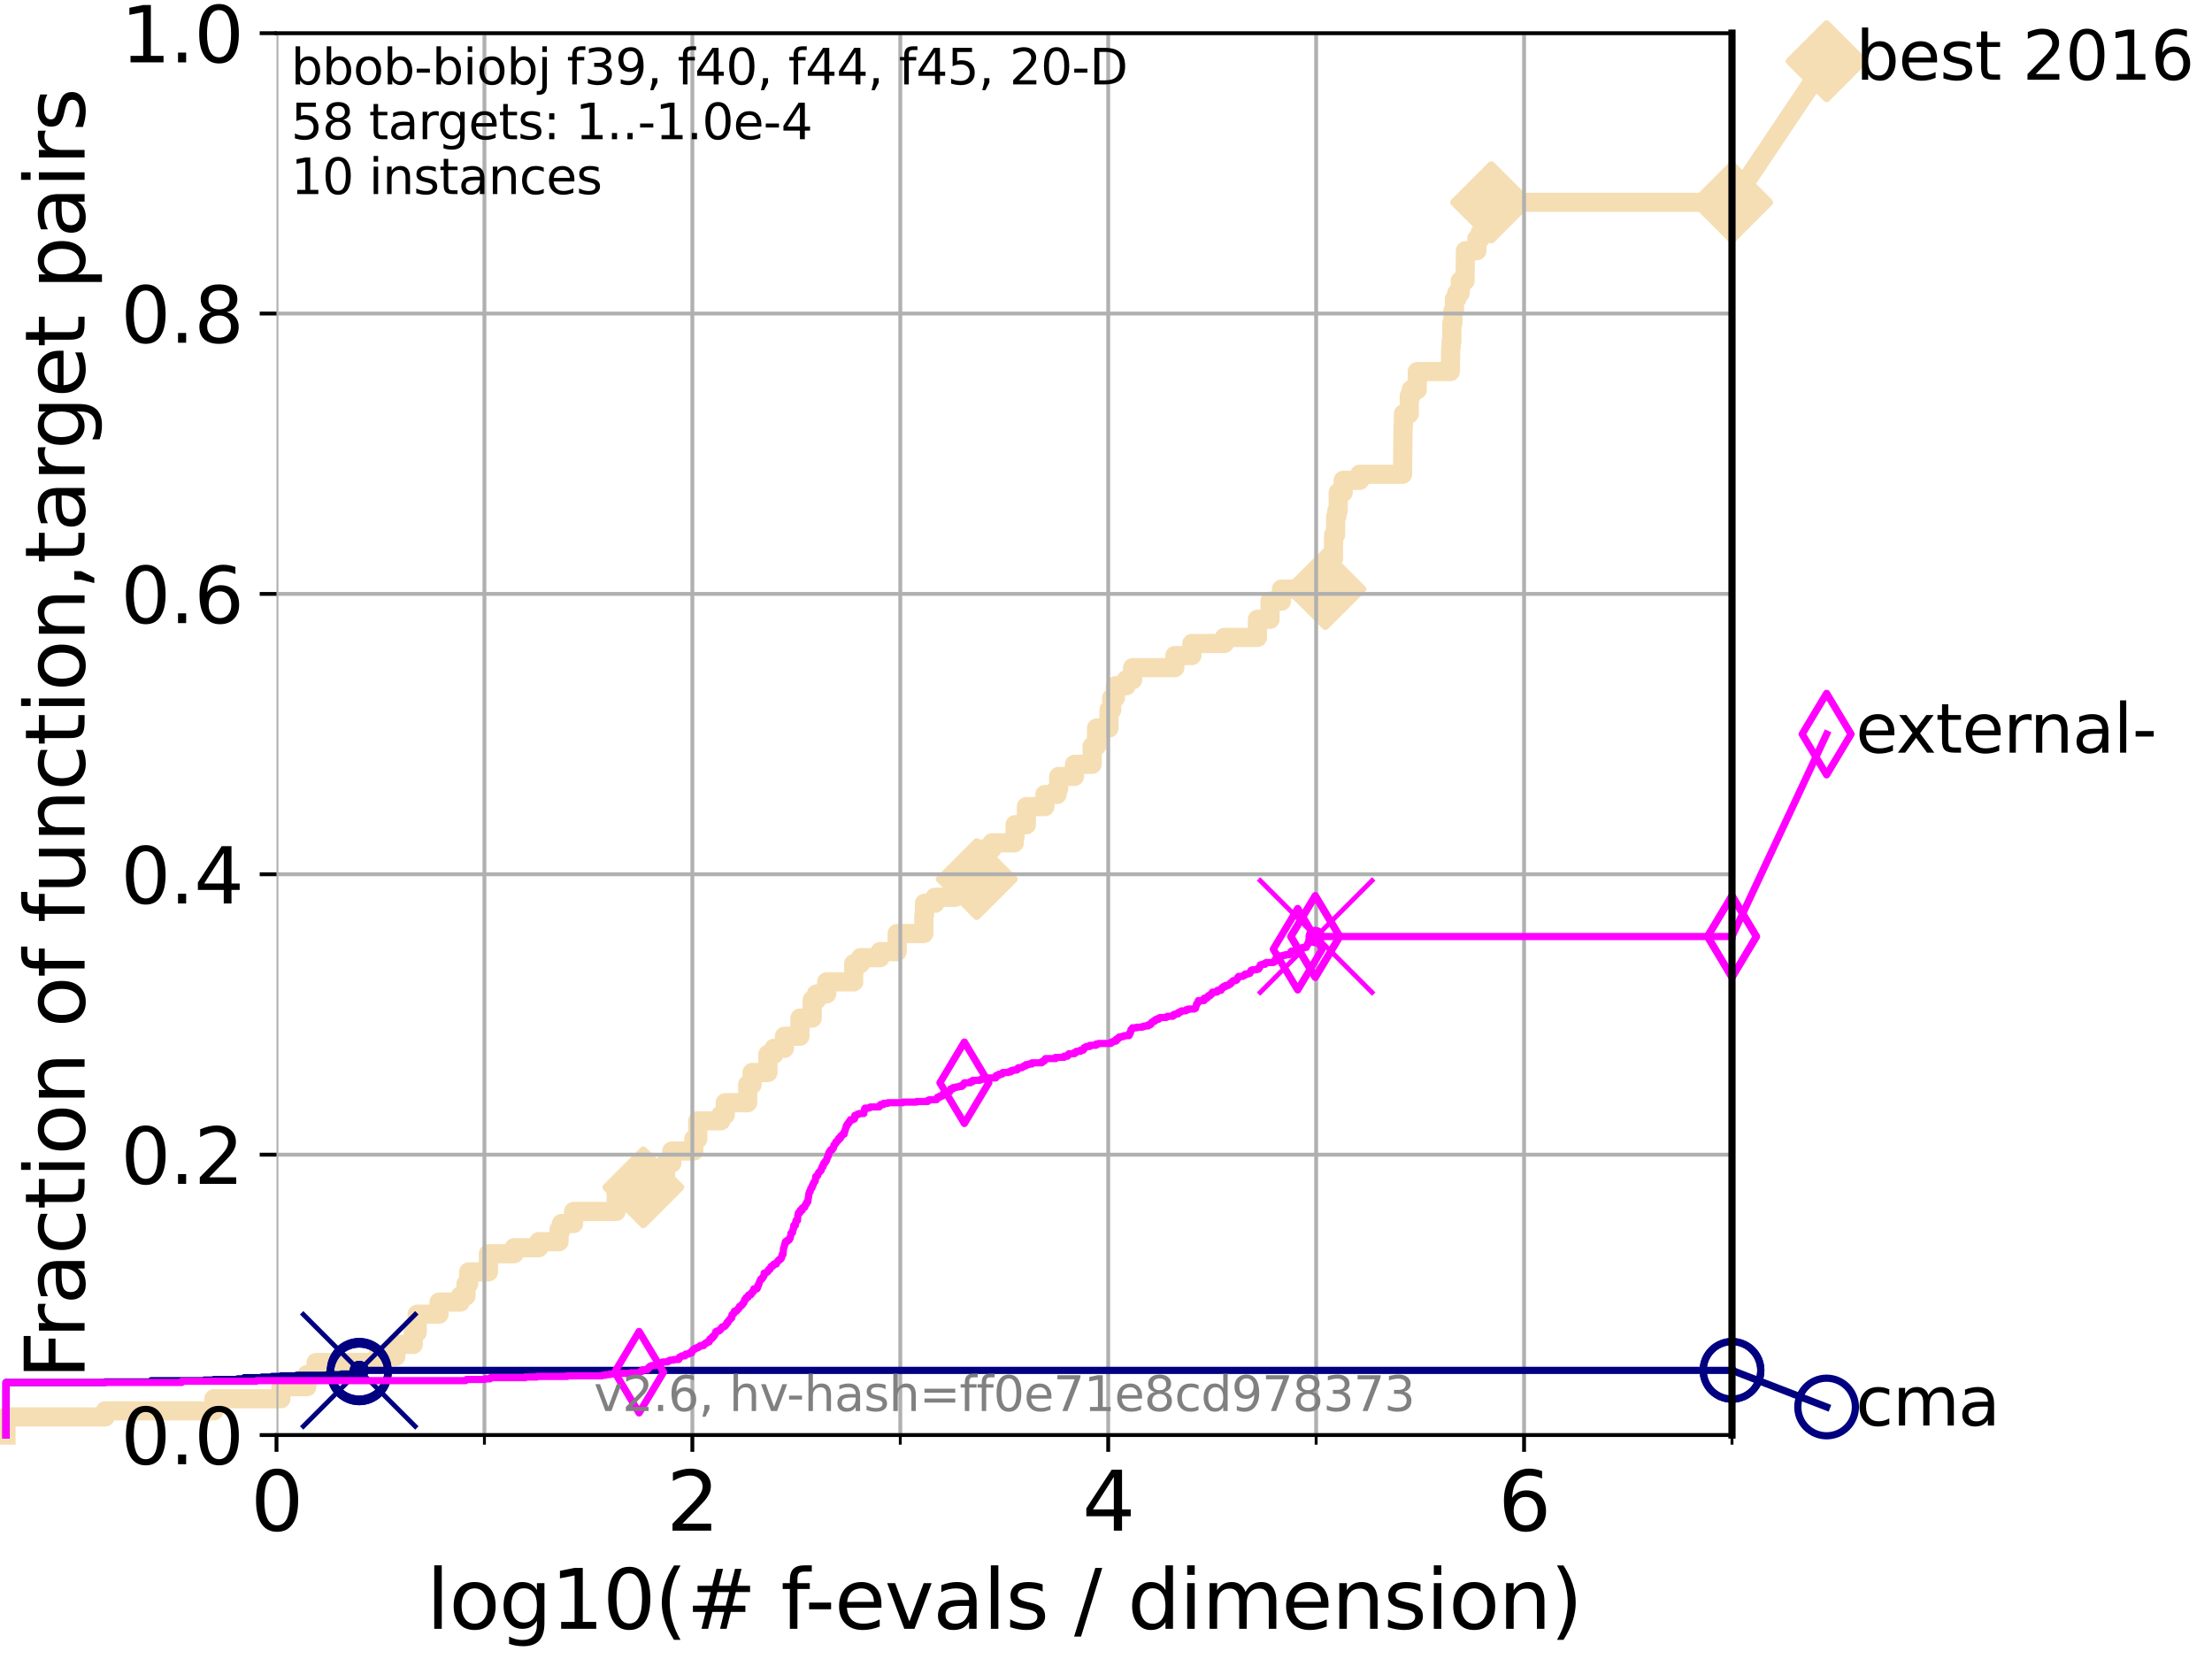 <?xml version="1.0" encoding="utf-8" standalone="no"?>
<!DOCTYPE svg PUBLIC "-//W3C//DTD SVG 1.1//EN"
  "http://www.w3.org/Graphics/SVG/1.1/DTD/svg11.dtd">
<svg xmlns:xlink="http://www.w3.org/1999/xlink" width="460.8pt" height="345.6pt" viewBox="0 0 460.8 345.6" xmlns="http://www.w3.org/2000/svg" version="1.1">
 <defs>
  <style type="text/css">*{stroke-linejoin: round; stroke-linecap: butt}</style>
 </defs>
 <g id="figure_1">
  <g id="patch_1">
   <path d="M 0 345.6 
L 460.8 345.6 
L 460.8 0 
L 0 0 
z
" style="fill: #ffffff"/>
  </g>
  <g id="axes_1">
   <g id="patch_2">
    <path d="M 57.6 298.944 
L 360.806 298.944 
L 360.806 6.912 
L 57.6 6.912 
z
" style="fill: #ffffff"/>
   </g>
   <g id="line2d_1">
    <path d="M 1.246 298.944 
L 1.246 295.168 
L 21.912 295.168 
L 21.912 293.909 
L 44.561 293.909 
L 44.561 291.391 
L 58.518 291.391 
L 58.518 288.874 
L 63.93 288.874 
L 63.93 286.356 
L 65.844 286.356 
L 65.844 283.839 
L 78.578 283.839 
L 78.578 282.58 
L 82.464 282.58 
L 82.464 280.063 
L 86.102 280.063 
L 86.102 277.545 
L 86.911 277.545 
L 86.911 273.769 
L 91.462 273.769 
L 91.462 271.251 
L 95.876 271.251 
L 95.876 269.993 
L 97.067 269.993 
L 97.067 267.475 
L 97.635 267.475 
L 97.635 264.958 
L 101.743 264.958 
L 101.743 261.181 
L 107.11 261.181 
L 107.11 259.922 
L 112.232 259.922 
L 112.232 258.664 
L 116.46 258.664 
L 116.46 256.146 
L 116.948 256.146 
L 116.948 254.887 
L 119.495 254.887 
L 119.495 252.37 
L 128.354 252.37 
L 128.354 248.594 
L 133.069 248.594 
L 133.069 247.335 
L 134.016 247.335 
L 134.016 244.817 
L 138.63 244.817 
L 138.63 242.3 
L 139.95 242.3 
L 139.95 239.782 
L 144.538 239.782 
L 144.538 237.265 
L 145.362 237.265 
L 145.362 233.489 
L 150.166 233.489 
L 150.166 232.23 
L 151.096 232.23 
L 151.096 229.712 
L 155.757 229.712 
L 155.757 225.936 
L 156.677 225.936 
L 156.677 223.418 
L 159.972 223.418 
L 159.972 219.642 
L 161.229 219.642 
L 161.229 218.383 
L 163.413 218.383 
L 163.413 215.866 
L 166.644 215.866 
L 166.644 212.09 
L 169.202 212.09 
L 169.202 208.313 
L 170.096 208.313 
L 170.096 207.055 
L 172.21 207.055 
L 172.21 204.537 
L 177.84 204.537 
L 177.84 200.761 
L 179.256 200.761 
L 179.256 199.502 
L 183.324 199.502 
L 183.324 198.243 
L 186.893 198.243 
L 186.893 194.467 
L 192.451 194.467 
L 192.451 190.691 
L 192.578 190.691 
L 192.578 188.173 
L 194.781 188.173 
L 194.781 186.914 
L 198.967 186.914 
L 198.967 184.397 
L 203.047 184.397 
L 203.047 183.138 
L 203.477 183.138 
L 203.477 179.362 
L 204.706 179.362 
L 204.706 176.844 
L 206.653 176.844 
L 206.653 175.586 
L 211.289 175.586 
L 211.289 174.327 
L 211.452 174.327 
L 211.452 171.809 
L 213.813 171.809 
L 213.813 168.033 
L 217.669 168.033 
L 217.669 165.516 
L 220.198 165.516 
L 220.198 164.257 
L 220.547 164.257 
L 220.547 161.739 
L 223.84 161.739 
L 223.84 159.222 
L 227.52 159.222 
L 227.52 155.446 
L 228.432 155.446 
L 228.432 151.669 
L 231.017 151.669 
L 231.026 147.893 
L 231.596 147.893 
L 231.596 145.375 
L 232.358 145.375 
L 232.358 142.858 
L 234.618 142.858 
L 234.618 141.599 
L 235.953 141.599 
L 235.953 139.082 
L 244.745 139.082 
L 244.745 136.564 
L 248.287 136.564 
L 248.287 134.047 
L 255.07 134.047 
L 255.07 132.788 
L 261.946 132.788 
L 261.946 129.012 
L 264.573 129.012 
L 264.573 125.235 
L 266.943 125.235 
L 266.943 122.718 
L 276.101 122.718 
L 276.101 118.942 
L 277.564 118.942 
L 277.564 116.424 
L 277.775 116.424 
L 277.816 111.389 
L 278.247 111.389 
L 278.247 107.613 
L 278.489 107.613 
L 278.489 106.354 
L 278.777 106.354 
L 278.777 102.578 
L 279.815 102.578 
L 279.815 100.06 
L 283.252 100.06 
L 283.252 98.801 
L 292.18 98.801 
L 292.279 88.731 
L 292.359 88.731 
L 292.359 86.214 
L 293.576 86.214 
L 293.576 82.438 
L 293.974 82.438 
L 293.974 81.179 
L 295.244 81.179 
L 295.244 77.402 
L 302.14 77.402 
L 302.205 72.367 
L 302.302 72.367 
L 302.302 71.109 
L 302.446 71.109 
L 302.446 67.332 
L 302.664 67.332 
L 302.664 64.815 
L 302.989 64.815 
L 302.989 62.297 
L 303.475 62.297 
L 303.475 61.039 
L 304.198 61.039 
L 304.198 58.521 
L 305.193 58.521 
L 305.282 52.227 
L 307.664 52.227 
L 307.664 49.71 
L 308.372 49.71 
L 308.372 48.451 
L 309.368 48.451 
L 309.368 45.934 
L 310.669 45.934 
L 310.669 42.157 
L 360.806 42.157 
L 360.806 42.157 
" style="fill: none; stroke: #f5deb3; stroke-width: 4; stroke-linecap: square"/>
   </g>
   <g id="line2d_2">
    <defs>
     <path id="m0f35dbc546" d="M 0 7.778 
L 7.778 0 
L 0 -7.778 
L -7.778 0 
z
" style="stroke: #f5deb3; stroke-width: 1.5; stroke-linejoin: miter"/>
    </defs>
    <g>
     <use xlink:href="#m0f35dbc546" x="134.016" y="247.335" style="fill: #f5deb3; stroke: #f5deb3; stroke-width: 1.5; stroke-linejoin: miter"/>
     <use xlink:href="#m0f35dbc546" x="203.477" y="183.138" style="fill: #f5deb3; stroke: #f5deb3; stroke-width: 1.5; stroke-linejoin: miter"/>
     <use xlink:href="#m0f35dbc546" x="276.101" y="122.718" style="fill: #f5deb3; stroke: #f5deb3; stroke-width: 1.5; stroke-linejoin: miter"/>
     <use xlink:href="#m0f35dbc546" x="310.669" y="42.157" style="fill: #f5deb3; stroke: #f5deb3; stroke-width: 1.5; stroke-linejoin: miter"/>
     <use xlink:href="#m0f35dbc546" x="310.669" y="42.157" style="fill: #f5deb3; stroke: #f5deb3; stroke-width: 1.5; stroke-linejoin: miter"/>
     <use xlink:href="#m0f35dbc546" x="360.806" y="42.157" style="fill: #f5deb3; stroke: #f5deb3; stroke-width: 1.5; stroke-linejoin: miter"/>
    </g>
   </g>
   <g id="line2d_3">
    <path style="fill: none; stroke: #f5deb3; stroke-width: 4; stroke-linecap: square"/>
    <g/>
   </g>
   <g id="line2d_4">
    <path d="M 360.806 42.157 
L 380.515 12.753 
" style="fill: none; stroke: #f5deb3; stroke-width: 4; stroke-linecap: square"/>
    <g>
     <use xlink:href="#m0f35dbc546" x="360.806" y="42.157" style="fill: #f5deb3; stroke: #f5deb3; stroke-width: 1.5; stroke-linejoin: miter"/>
     <use xlink:href="#m0f35dbc546" x="380.515" y="12.753" style="fill: #f5deb3; stroke: #f5deb3; stroke-width: 1.5; stroke-linejoin: miter"/>
    </g>
   </g>
   <g id="matplotlib.axis_1">
    <g id="xtick_1">
     <g id="line2d_5">
      <path d="M 57.6 298.944 
L 57.6 6.912 
" clip-path="url(#p2d8ed12252)" style="fill: none; stroke: #b0b0b0; stroke-width: 0.8; stroke-linecap: square"/>
     </g>
     <g id="line2d_6">
      <defs>
       <path id="m262b8fc33d" d="M 0 0 
L 0 3.5 
" style="stroke: #000000; stroke-width: 0.8"/>
      </defs>
      <g>
       <use xlink:href="#m262b8fc33d" x="57.6" y="298.944" style="stroke: #000000; stroke-width: 0.8"/>
      </g>
     </g>
     <g id="text_1">
      <!-- 0 -->
      <g transform="translate(52.192 318.861)scale(0.17 -0.17)">
       <defs>
        <path id="DejaVuSans-30" d="M 2034 4250 
Q 1547 4250 1301 3770 
Q 1056 3291 1056 2328 
Q 1056 1369 1301 889 
Q 1547 409 2034 409 
Q 2525 409 2770 889 
Q 3016 1369 3016 2328 
Q 3016 3291 2770 3770 
Q 2525 4250 2034 4250 
z
M 2034 4750 
Q 2819 4750 3233 4129 
Q 3647 3509 3647 2328 
Q 3647 1150 3233 529 
Q 2819 -91 2034 -91 
Q 1250 -91 836 529 
Q 422 1150 422 2328 
Q 422 3509 836 4129 
Q 1250 4750 2034 4750 
z
" transform="scale(0.016)"/>
       </defs>
       <use xlink:href="#DejaVuSans-30"/>
      </g>
     </g>
    </g>
    <g id="xtick_2">
     <g id="line2d_7">
      <path d="M 144.23 298.944 
L 144.23 6.912 
" clip-path="url(#p2d8ed12252)" style="fill: none; stroke: #b0b0b0; stroke-width: 0.8; stroke-linecap: square"/>
     </g>
     <g id="line2d_8">
      <g>
       <use xlink:href="#m262b8fc33d" x="144.23" y="298.944" style="stroke: #000000; stroke-width: 0.8"/>
      </g>
     </g>
     <g id="text_2">
      <!-- 2 -->
      <g transform="translate(138.822 318.861)scale(0.17 -0.17)">
       <defs>
        <path id="DejaVuSans-32" d="M 1228 531 
L 3431 531 
L 3431 0 
L 469 0 
L 469 531 
Q 828 903 1448 1529 
Q 2069 2156 2228 2338 
Q 2531 2678 2651 2914 
Q 2772 3150 2772 3378 
Q 2772 3750 2511 3984 
Q 2250 4219 1831 4219 
Q 1534 4219 1204 4116 
Q 875 4013 500 3803 
L 500 4441 
Q 881 4594 1212 4672 
Q 1544 4750 1819 4750 
Q 2544 4750 2975 4387 
Q 3406 4025 3406 3419 
Q 3406 3131 3298 2873 
Q 3191 2616 2906 2266 
Q 2828 2175 2409 1742 
Q 1991 1309 1228 531 
z
" transform="scale(0.016)"/>
       </defs>
       <use xlink:href="#DejaVuSans-32"/>
      </g>
     </g>
    </g>
    <g id="xtick_3">
     <g id="line2d_9">
      <path d="M 230.861 298.944 
L 230.861 6.912 
" clip-path="url(#p2d8ed12252)" style="fill: none; stroke: #b0b0b0; stroke-width: 0.8; stroke-linecap: square"/>
     </g>
     <g id="line2d_10">
      <g>
       <use xlink:href="#m262b8fc33d" x="230.861" y="298.944" style="stroke: #000000; stroke-width: 0.8"/>
      </g>
     </g>
     <g id="text_3">
      <!-- 4 -->
      <g transform="translate(225.453 318.861)scale(0.17 -0.17)">
       <defs>
        <path id="DejaVuSans-34" d="M 2419 4116 
L 825 1625 
L 2419 1625 
L 2419 4116 
z
M 2253 4666 
L 3047 4666 
L 3047 1625 
L 3713 1625 
L 3713 1100 
L 3047 1100 
L 3047 0 
L 2419 0 
L 2419 1100 
L 313 1100 
L 313 1709 
L 2253 4666 
z
" transform="scale(0.016)"/>
       </defs>
       <use xlink:href="#DejaVuSans-34"/>
      </g>
     </g>
    </g>
    <g id="xtick_4">
     <g id="line2d_11">
      <path d="M 317.491 298.944 
L 317.491 6.912 
" clip-path="url(#p2d8ed12252)" style="fill: none; stroke: #b0b0b0; stroke-width: 0.8; stroke-linecap: square"/>
     </g>
     <g id="line2d_12">
      <g>
       <use xlink:href="#m262b8fc33d" x="317.491" y="298.944" style="stroke: #000000; stroke-width: 0.8"/>
      </g>
     </g>
     <g id="text_4">
      <!-- 6 -->
      <g transform="translate(312.083 318.861)scale(0.17 -0.17)">
       <defs>
        <path id="DejaVuSans-36" d="M 2113 2584 
Q 1688 2584 1439 2293 
Q 1191 2003 1191 1497 
Q 1191 994 1439 701 
Q 1688 409 2113 409 
Q 2538 409 2786 701 
Q 3034 994 3034 1497 
Q 3034 2003 2786 2293 
Q 2538 2584 2113 2584 
z
M 3366 4563 
L 3366 3988 
Q 3128 4100 2886 4159 
Q 2644 4219 2406 4219 
Q 1781 4219 1451 3797 
Q 1122 3375 1075 2522 
Q 1259 2794 1537 2939 
Q 1816 3084 2150 3084 
Q 2853 3084 3261 2657 
Q 3669 2231 3669 1497 
Q 3669 778 3244 343 
Q 2819 -91 2113 -91 
Q 1303 -91 875 529 
Q 447 1150 447 2328 
Q 447 3434 972 4092 
Q 1497 4750 2381 4750 
Q 2619 4750 2861 4703 
Q 3103 4656 3366 4563 
z
" transform="scale(0.016)"/>
       </defs>
       <use xlink:href="#DejaVuSans-36"/>
      </g>
     </g>
    </g>
    <g id="xtick_5">
     <g id="line2d_13">
      <path d="M 100.915 298.944 
L 100.915 6.912 
" clip-path="url(#p2d8ed12252)" style="fill: none; stroke: #b0b0b0; stroke-width: 0.8; stroke-linecap: square"/>
     </g>
     <g id="line2d_14">
      <defs>
       <path id="m77c24bdae2" d="M 0 0 
L 0 2 
" style="stroke: #000000; stroke-width: 0.6"/>
      </defs>
      <g>
       <use xlink:href="#m77c24bdae2" x="100.915" y="298.944" style="stroke: #000000; stroke-width: 0.6"/>
      </g>
     </g>
    </g>
    <g id="xtick_6">
     <g id="line2d_15">
      <path d="M 187.546 298.944 
L 187.546 6.912 
" clip-path="url(#p2d8ed12252)" style="fill: none; stroke: #b0b0b0; stroke-width: 0.8; stroke-linecap: square"/>
     </g>
     <g id="line2d_16">
      <g>
       <use xlink:href="#m77c24bdae2" x="187.546" y="298.944" style="stroke: #000000; stroke-width: 0.6"/>
      </g>
     </g>
    </g>
    <g id="xtick_7">
     <g id="line2d_17">
      <path d="M 274.176 298.944 
L 274.176 6.912 
" clip-path="url(#p2d8ed12252)" style="fill: none; stroke: #b0b0b0; stroke-width: 0.8; stroke-linecap: square"/>
     </g>
     <g id="line2d_18">
      <g>
       <use xlink:href="#m77c24bdae2" x="274.176" y="298.944" style="stroke: #000000; stroke-width: 0.6"/>
      </g>
     </g>
    </g>
    <g id="xtick_8">
     <g id="line2d_19">
      <path d="M 360.806 298.944 
L 360.806 6.912 
" clip-path="url(#p2d8ed12252)" style="fill: none; stroke: #b0b0b0; stroke-width: 0.8; stroke-linecap: square"/>
     </g>
     <g id="line2d_20">
      <g>
       <use xlink:href="#m77c24bdae2" x="360.806" y="298.944" style="stroke: #000000; stroke-width: 0.6"/>
      </g>
     </g>
    </g>
    <g id="text_5">
     <!-- log10(# f-evals / dimension) -->
     <g transform="translate(88.823 339.314)scale(0.17 -0.17)">
      <defs>
       <path id="DejaVuSans-6c" d="M 603 4863 
L 1178 4863 
L 1178 0 
L 603 0 
L 603 4863 
z
" transform="scale(0.016)"/>
       <path id="DejaVuSans-6f" d="M 1959 3097 
Q 1497 3097 1228 2736 
Q 959 2375 959 1747 
Q 959 1119 1226 758 
Q 1494 397 1959 397 
Q 2419 397 2687 759 
Q 2956 1122 2956 1747 
Q 2956 2369 2687 2733 
Q 2419 3097 1959 3097 
z
M 1959 3584 
Q 2709 3584 3137 3096 
Q 3566 2609 3566 1747 
Q 3566 888 3137 398 
Q 2709 -91 1959 -91 
Q 1206 -91 779 398 
Q 353 888 353 1747 
Q 353 2609 779 3096 
Q 1206 3584 1959 3584 
z
" transform="scale(0.016)"/>
       <path id="DejaVuSans-67" d="M 2906 1791 
Q 2906 2416 2648 2759 
Q 2391 3103 1925 3103 
Q 1463 3103 1205 2759 
Q 947 2416 947 1791 
Q 947 1169 1205 825 
Q 1463 481 1925 481 
Q 2391 481 2648 825 
Q 2906 1169 2906 1791 
z
M 3481 434 
Q 3481 -459 3084 -895 
Q 2688 -1331 1869 -1331 
Q 1566 -1331 1297 -1286 
Q 1028 -1241 775 -1147 
L 775 -588 
Q 1028 -725 1275 -790 
Q 1522 -856 1778 -856 
Q 2344 -856 2625 -561 
Q 2906 -266 2906 331 
L 2906 616 
Q 2728 306 2450 153 
Q 2172 0 1784 0 
Q 1141 0 747 490 
Q 353 981 353 1791 
Q 353 2603 747 3093 
Q 1141 3584 1784 3584 
Q 2172 3584 2450 3431 
Q 2728 3278 2906 2969 
L 2906 3500 
L 3481 3500 
L 3481 434 
z
" transform="scale(0.016)"/>
       <path id="DejaVuSans-31" d="M 794 531 
L 1825 531 
L 1825 4091 
L 703 3866 
L 703 4441 
L 1819 4666 
L 2450 4666 
L 2450 531 
L 3481 531 
L 3481 0 
L 794 0 
L 794 531 
z
" transform="scale(0.016)"/>
       <path id="DejaVuSans-28" d="M 1984 4856 
Q 1566 4138 1362 3434 
Q 1159 2731 1159 2009 
Q 1159 1288 1364 580 
Q 1569 -128 1984 -844 
L 1484 -844 
Q 1016 -109 783 600 
Q 550 1309 550 2009 
Q 550 2706 781 3412 
Q 1013 4119 1484 4856 
L 1984 4856 
z
" transform="scale(0.016)"/>
       <path id="DejaVuSans-23" d="M 3272 2816 
L 2363 2816 
L 2100 1772 
L 3016 1772 
L 3272 2816 
z
M 2803 4594 
L 2478 3297 
L 3391 3297 
L 3719 4594 
L 4219 4594 
L 3897 3297 
L 4872 3297 
L 4872 2816 
L 3775 2816 
L 3519 1772 
L 4513 1772 
L 4513 1294 
L 3397 1294 
L 3072 0 
L 2572 0 
L 2894 1294 
L 1978 1294 
L 1656 0 
L 1153 0 
L 1478 1294 
L 494 1294 
L 494 1772 
L 1594 1772 
L 1856 2816 
L 850 2816 
L 850 3297 
L 1978 3297 
L 2297 4594 
L 2803 4594 
z
" transform="scale(0.016)"/>
       <path id="DejaVuSans-20" transform="scale(0.016)"/>
       <path id="DejaVuSans-66" d="M 2375 4863 
L 2375 4384 
L 1825 4384 
Q 1516 4384 1395 4259 
Q 1275 4134 1275 3809 
L 1275 3500 
L 2222 3500 
L 2222 3053 
L 1275 3053 
L 1275 0 
L 697 0 
L 697 3053 
L 147 3053 
L 147 3500 
L 697 3500 
L 697 3744 
Q 697 4328 969 4595 
Q 1241 4863 1831 4863 
L 2375 4863 
z
" transform="scale(0.016)"/>
       <path id="DejaVuSans-2d" d="M 313 2009 
L 1997 2009 
L 1997 1497 
L 313 1497 
L 313 2009 
z
" transform="scale(0.016)"/>
       <path id="DejaVuSans-65" d="M 3597 1894 
L 3597 1613 
L 953 1613 
Q 991 1019 1311 708 
Q 1631 397 2203 397 
Q 2534 397 2845 478 
Q 3156 559 3463 722 
L 3463 178 
Q 3153 47 2828 -22 
Q 2503 -91 2169 -91 
Q 1331 -91 842 396 
Q 353 884 353 1716 
Q 353 2575 817 3079 
Q 1281 3584 2069 3584 
Q 2775 3584 3186 3129 
Q 3597 2675 3597 1894 
z
M 3022 2063 
Q 3016 2534 2758 2815 
Q 2500 3097 2075 3097 
Q 1594 3097 1305 2825 
Q 1016 2553 972 2059 
L 3022 2063 
z
" transform="scale(0.016)"/>
       <path id="DejaVuSans-76" d="M 191 3500 
L 800 3500 
L 1894 563 
L 2988 3500 
L 3597 3500 
L 2284 0 
L 1503 0 
L 191 3500 
z
" transform="scale(0.016)"/>
       <path id="DejaVuSans-61" d="M 2194 1759 
Q 1497 1759 1228 1600 
Q 959 1441 959 1056 
Q 959 750 1161 570 
Q 1363 391 1709 391 
Q 2188 391 2477 730 
Q 2766 1069 2766 1631 
L 2766 1759 
L 2194 1759 
z
M 3341 1997 
L 3341 0 
L 2766 0 
L 2766 531 
Q 2569 213 2275 61 
Q 1981 -91 1556 -91 
Q 1019 -91 701 211 
Q 384 513 384 1019 
Q 384 1609 779 1909 
Q 1175 2209 1959 2209 
L 2766 2209 
L 2766 2266 
Q 2766 2663 2505 2880 
Q 2244 3097 1772 3097 
Q 1472 3097 1187 3025 
Q 903 2953 641 2809 
L 641 3341 
Q 956 3463 1253 3523 
Q 1550 3584 1831 3584 
Q 2591 3584 2966 3190 
Q 3341 2797 3341 1997 
z
" transform="scale(0.016)"/>
       <path id="DejaVuSans-73" d="M 2834 3397 
L 2834 2853 
Q 2591 2978 2328 3040 
Q 2066 3103 1784 3103 
Q 1356 3103 1142 2972 
Q 928 2841 928 2578 
Q 928 2378 1081 2264 
Q 1234 2150 1697 2047 
L 1894 2003 
Q 2506 1872 2764 1633 
Q 3022 1394 3022 966 
Q 3022 478 2636 193 
Q 2250 -91 1575 -91 
Q 1294 -91 989 -36 
Q 684 19 347 128 
L 347 722 
Q 666 556 975 473 
Q 1284 391 1588 391 
Q 1994 391 2212 530 
Q 2431 669 2431 922 
Q 2431 1156 2273 1281 
Q 2116 1406 1581 1522 
L 1381 1569 
Q 847 1681 609 1914 
Q 372 2147 372 2553 
Q 372 3047 722 3315 
Q 1072 3584 1716 3584 
Q 2034 3584 2315 3537 
Q 2597 3491 2834 3397 
z
" transform="scale(0.016)"/>
       <path id="DejaVuSans-2f" d="M 1625 4666 
L 2156 4666 
L 531 -594 
L 0 -594 
L 1625 4666 
z
" transform="scale(0.016)"/>
       <path id="DejaVuSans-64" d="M 2906 2969 
L 2906 4863 
L 3481 4863 
L 3481 0 
L 2906 0 
L 2906 525 
Q 2725 213 2448 61 
Q 2172 -91 1784 -91 
Q 1150 -91 751 415 
Q 353 922 353 1747 
Q 353 2572 751 3078 
Q 1150 3584 1784 3584 
Q 2172 3584 2448 3432 
Q 2725 3281 2906 2969 
z
M 947 1747 
Q 947 1113 1208 752 
Q 1469 391 1925 391 
Q 2381 391 2643 752 
Q 2906 1113 2906 1747 
Q 2906 2381 2643 2742 
Q 2381 3103 1925 3103 
Q 1469 3103 1208 2742 
Q 947 2381 947 1747 
z
" transform="scale(0.016)"/>
       <path id="DejaVuSans-69" d="M 603 3500 
L 1178 3500 
L 1178 0 
L 603 0 
L 603 3500 
z
M 603 4863 
L 1178 4863 
L 1178 4134 
L 603 4134 
L 603 4863 
z
" transform="scale(0.016)"/>
       <path id="DejaVuSans-6d" d="M 3328 2828 
Q 3544 3216 3844 3400 
Q 4144 3584 4550 3584 
Q 5097 3584 5394 3201 
Q 5691 2819 5691 2113 
L 5691 0 
L 5113 0 
L 5113 2094 
Q 5113 2597 4934 2840 
Q 4756 3084 4391 3084 
Q 3944 3084 3684 2787 
Q 3425 2491 3425 1978 
L 3425 0 
L 2847 0 
L 2847 2094 
Q 2847 2600 2669 2842 
Q 2491 3084 2119 3084 
Q 1678 3084 1418 2786 
Q 1159 2488 1159 1978 
L 1159 0 
L 581 0 
L 581 3500 
L 1159 3500 
L 1159 2956 
Q 1356 3278 1631 3431 
Q 1906 3584 2284 3584 
Q 2666 3584 2933 3390 
Q 3200 3197 3328 2828 
z
" transform="scale(0.016)"/>
       <path id="DejaVuSans-6e" d="M 3513 2113 
L 3513 0 
L 2938 0 
L 2938 2094 
Q 2938 2591 2744 2837 
Q 2550 3084 2163 3084 
Q 1697 3084 1428 2787 
Q 1159 2491 1159 1978 
L 1159 0 
L 581 0 
L 581 3500 
L 1159 3500 
L 1159 2956 
Q 1366 3272 1645 3428 
Q 1925 3584 2291 3584 
Q 2894 3584 3203 3211 
Q 3513 2838 3513 2113 
z
" transform="scale(0.016)"/>
       <path id="DejaVuSans-29" d="M 513 4856 
L 1013 4856 
Q 1481 4119 1714 3412 
Q 1947 2706 1947 2009 
Q 1947 1309 1714 600 
Q 1481 -109 1013 -844 
L 513 -844 
Q 928 -128 1133 580 
Q 1338 1288 1338 2009 
Q 1338 2731 1133 3434 
Q 928 4138 513 4856 
z
" transform="scale(0.016)"/>
      </defs>
      <use xlink:href="#DejaVuSans-6c"/>
      <use xlink:href="#DejaVuSans-6f" x="27.783"/>
      <use xlink:href="#DejaVuSans-67" x="88.965"/>
      <use xlink:href="#DejaVuSans-31" x="152.441"/>
      <use xlink:href="#DejaVuSans-30" x="216.064"/>
      <use xlink:href="#DejaVuSans-28" x="279.688"/>
      <use xlink:href="#DejaVuSans-23" x="318.701"/>
      <use xlink:href="#DejaVuSans-20" x="402.49"/>
      <use xlink:href="#DejaVuSans-66" x="434.277"/>
      <use xlink:href="#DejaVuSans-2d" x="463.982"/>
      <use xlink:href="#DejaVuSans-65" x="500.066"/>
      <use xlink:href="#DejaVuSans-76" x="561.59"/>
      <use xlink:href="#DejaVuSans-61" x="620.77"/>
      <use xlink:href="#DejaVuSans-6c" x="682.049"/>
      <use xlink:href="#DejaVuSans-73" x="709.832"/>
      <use xlink:href="#DejaVuSans-20" x="761.932"/>
      <use xlink:href="#DejaVuSans-2f" x="793.719"/>
      <use xlink:href="#DejaVuSans-20" x="827.41"/>
      <use xlink:href="#DejaVuSans-64" x="859.197"/>
      <use xlink:href="#DejaVuSans-69" x="922.674"/>
      <use xlink:href="#DejaVuSans-6d" x="950.457"/>
      <use xlink:href="#DejaVuSans-65" x="1047.869"/>
      <use xlink:href="#DejaVuSans-6e" x="1109.393"/>
      <use xlink:href="#DejaVuSans-73" x="1172.771"/>
      <use xlink:href="#DejaVuSans-69" x="1224.871"/>
      <use xlink:href="#DejaVuSans-6f" x="1252.654"/>
      <use xlink:href="#DejaVuSans-6e" x="1313.836"/>
      <use xlink:href="#DejaVuSans-29" x="1377.215"/>
     </g>
    </g>
   </g>
   <g id="matplotlib.axis_2">
    <g id="ytick_1">
     <g id="line2d_21">
      <path d="M 57.6 298.944 
L 360.806 298.944 
" clip-path="url(#p2d8ed12252)" style="fill: none; stroke: #b0b0b0; stroke-width: 0.8; stroke-linecap: square"/>
     </g>
     <g id="line2d_22">
      <defs>
       <path id="m35ad680e7f" d="M 0 0 
L -3.5 0 
" style="stroke: #000000; stroke-width: 0.8"/>
      </defs>
      <g>
       <use xlink:href="#m35ad680e7f" x="57.6" y="298.944" style="stroke: #000000; stroke-width: 0.8"/>
      </g>
     </g>
     <g id="text_6">
      <!-- 0.0 -->
      <g transform="translate(25.155 305.023)scale(0.16 -0.16)">
       <defs>
        <path id="DejaVuSans-2e" d="M 684 794 
L 1344 794 
L 1344 0 
L 684 0 
L 684 794 
z
" transform="scale(0.016)"/>
       </defs>
       <use xlink:href="#DejaVuSans-30"/>
       <use xlink:href="#DejaVuSans-2e" x="63.623"/>
       <use xlink:href="#DejaVuSans-30" x="95.41"/>
      </g>
     </g>
    </g>
    <g id="ytick_2">
     <g id="line2d_23">
      <path d="M 57.6 240.538 
L 360.806 240.538 
" clip-path="url(#p2d8ed12252)" style="fill: none; stroke: #b0b0b0; stroke-width: 0.8; stroke-linecap: square"/>
     </g>
     <g id="line2d_24">
      <g>
       <use xlink:href="#m35ad680e7f" x="57.6" y="240.538" style="stroke: #000000; stroke-width: 0.8"/>
      </g>
     </g>
     <g id="text_7">
      <!-- 0.2 -->
      <g transform="translate(25.155 246.616)scale(0.16 -0.16)">
       <use xlink:href="#DejaVuSans-30"/>
       <use xlink:href="#DejaVuSans-2e" x="63.623"/>
       <use xlink:href="#DejaVuSans-32" x="95.41"/>
      </g>
     </g>
    </g>
    <g id="ytick_3">
     <g id="line2d_25">
      <path d="M 57.6 182.131 
L 360.806 182.131 
" clip-path="url(#p2d8ed12252)" style="fill: none; stroke: #b0b0b0; stroke-width: 0.8; stroke-linecap: square"/>
     </g>
     <g id="line2d_26">
      <g>
       <use xlink:href="#m35ad680e7f" x="57.6" y="182.131" style="stroke: #000000; stroke-width: 0.8"/>
      </g>
     </g>
     <g id="text_8">
      <!-- 0.4 -->
      <g transform="translate(25.155 188.21)scale(0.16 -0.16)">
       <use xlink:href="#DejaVuSans-30"/>
       <use xlink:href="#DejaVuSans-2e" x="63.623"/>
       <use xlink:href="#DejaVuSans-34" x="95.41"/>
      </g>
     </g>
    </g>
    <g id="ytick_4">
     <g id="line2d_27">
      <path d="M 57.6 123.725 
L 360.806 123.725 
" clip-path="url(#p2d8ed12252)" style="fill: none; stroke: #b0b0b0; stroke-width: 0.8; stroke-linecap: square"/>
     </g>
     <g id="line2d_28">
      <g>
       <use xlink:href="#m35ad680e7f" x="57.6" y="123.725" style="stroke: #000000; stroke-width: 0.8"/>
      </g>
     </g>
     <g id="text_9">
      <!-- 0.6 -->
      <g transform="translate(25.155 129.804)scale(0.16 -0.16)">
       <use xlink:href="#DejaVuSans-30"/>
       <use xlink:href="#DejaVuSans-2e" x="63.623"/>
       <use xlink:href="#DejaVuSans-36" x="95.41"/>
      </g>
     </g>
    </g>
    <g id="ytick_5">
     <g id="line2d_29">
      <path d="M 57.6 65.318 
L 360.806 65.318 
" clip-path="url(#p2d8ed12252)" style="fill: none; stroke: #b0b0b0; stroke-width: 0.8; stroke-linecap: square"/>
     </g>
     <g id="line2d_30">
      <g>
       <use xlink:href="#m35ad680e7f" x="57.6" y="65.318" style="stroke: #000000; stroke-width: 0.8"/>
      </g>
     </g>
     <g id="text_10">
      <!-- 0.8 -->
      <g transform="translate(25.155 71.397)scale(0.16 -0.16)">
       <defs>
        <path id="DejaVuSans-38" d="M 2034 2216 
Q 1584 2216 1326 1975 
Q 1069 1734 1069 1313 
Q 1069 891 1326 650 
Q 1584 409 2034 409 
Q 2484 409 2743 651 
Q 3003 894 3003 1313 
Q 3003 1734 2745 1975 
Q 2488 2216 2034 2216 
z
M 1403 2484 
Q 997 2584 770 2862 
Q 544 3141 544 3541 
Q 544 4100 942 4425 
Q 1341 4750 2034 4750 
Q 2731 4750 3128 4425 
Q 3525 4100 3525 3541 
Q 3525 3141 3298 2862 
Q 3072 2584 2669 2484 
Q 3125 2378 3379 2068 
Q 3634 1759 3634 1313 
Q 3634 634 3220 271 
Q 2806 -91 2034 -91 
Q 1263 -91 848 271 
Q 434 634 434 1313 
Q 434 1759 690 2068 
Q 947 2378 1403 2484 
z
M 1172 3481 
Q 1172 3119 1398 2916 
Q 1625 2713 2034 2713 
Q 2441 2713 2670 2916 
Q 2900 3119 2900 3481 
Q 2900 3844 2670 4047 
Q 2441 4250 2034 4250 
Q 1625 4250 1398 4047 
Q 1172 3844 1172 3481 
z
" transform="scale(0.016)"/>
       </defs>
       <use xlink:href="#DejaVuSans-30"/>
       <use xlink:href="#DejaVuSans-2e" x="63.623"/>
       <use xlink:href="#DejaVuSans-38" x="95.41"/>
      </g>
     </g>
    </g>
    <g id="ytick_6">
     <g id="line2d_31">
      <path d="M 57.6 6.912 
L 360.806 6.912 
" clip-path="url(#p2d8ed12252)" style="fill: none; stroke: #b0b0b0; stroke-width: 0.8; stroke-linecap: square"/>
     </g>
     <g id="line2d_32">
      <g>
       <use xlink:href="#m35ad680e7f" x="57.6" y="6.912" style="stroke: #000000; stroke-width: 0.8"/>
      </g>
     </g>
     <g id="text_11">
      <!-- 1.0 -->
      <g transform="translate(25.155 12.991)scale(0.16 -0.16)">
       <use xlink:href="#DejaVuSans-31"/>
       <use xlink:href="#DejaVuSans-2e" x="63.623"/>
       <use xlink:href="#DejaVuSans-30" x="95.41"/>
      </g>
     </g>
    </g>
    <g id="text_12">
     <!-- Fraction of function,target pairs -->
     <g transform="translate(17.62 287.313)rotate(-90)scale(0.17 -0.17)">
      <defs>
       <path id="DejaVuSans-46" d="M 628 4666 
L 3309 4666 
L 3309 4134 
L 1259 4134 
L 1259 2759 
L 3109 2759 
L 3109 2228 
L 1259 2228 
L 1259 0 
L 628 0 
L 628 4666 
z
" transform="scale(0.016)"/>
       <path id="DejaVuSans-72" d="M 2631 2963 
Q 2534 3019 2420 3045 
Q 2306 3072 2169 3072 
Q 1681 3072 1420 2755 
Q 1159 2438 1159 1844 
L 1159 0 
L 581 0 
L 581 3500 
L 1159 3500 
L 1159 2956 
Q 1341 3275 1631 3429 
Q 1922 3584 2338 3584 
Q 2397 3584 2469 3576 
Q 2541 3569 2628 3553 
L 2631 2963 
z
" transform="scale(0.016)"/>
       <path id="DejaVuSans-63" d="M 3122 3366 
L 3122 2828 
Q 2878 2963 2633 3030 
Q 2388 3097 2138 3097 
Q 1578 3097 1268 2742 
Q 959 2388 959 1747 
Q 959 1106 1268 751 
Q 1578 397 2138 397 
Q 2388 397 2633 464 
Q 2878 531 3122 666 
L 3122 134 
Q 2881 22 2623 -34 
Q 2366 -91 2075 -91 
Q 1284 -91 818 406 
Q 353 903 353 1747 
Q 353 2603 823 3093 
Q 1294 3584 2113 3584 
Q 2378 3584 2631 3529 
Q 2884 3475 3122 3366 
z
" transform="scale(0.016)"/>
       <path id="DejaVuSans-74" d="M 1172 4494 
L 1172 3500 
L 2356 3500 
L 2356 3053 
L 1172 3053 
L 1172 1153 
Q 1172 725 1289 603 
Q 1406 481 1766 481 
L 2356 481 
L 2356 0 
L 1766 0 
Q 1100 0 847 248 
Q 594 497 594 1153 
L 594 3053 
L 172 3053 
L 172 3500 
L 594 3500 
L 594 4494 
L 1172 4494 
z
" transform="scale(0.016)"/>
       <path id="DejaVuSans-75" d="M 544 1381 
L 544 3500 
L 1119 3500 
L 1119 1403 
Q 1119 906 1312 657 
Q 1506 409 1894 409 
Q 2359 409 2629 706 
Q 2900 1003 2900 1516 
L 2900 3500 
L 3475 3500 
L 3475 0 
L 2900 0 
L 2900 538 
Q 2691 219 2414 64 
Q 2138 -91 1772 -91 
Q 1169 -91 856 284 
Q 544 659 544 1381 
z
M 1991 3584 
L 1991 3584 
z
" transform="scale(0.016)"/>
       <path id="DejaVuSans-2c" d="M 750 794 
L 1409 794 
L 1409 256 
L 897 -744 
L 494 -744 
L 750 256 
L 750 794 
z
" transform="scale(0.016)"/>
       <path id="DejaVuSans-70" d="M 1159 525 
L 1159 -1331 
L 581 -1331 
L 581 3500 
L 1159 3500 
L 1159 2969 
Q 1341 3281 1617 3432 
Q 1894 3584 2278 3584 
Q 2916 3584 3314 3078 
Q 3713 2572 3713 1747 
Q 3713 922 3314 415 
Q 2916 -91 2278 -91 
Q 1894 -91 1617 61 
Q 1341 213 1159 525 
z
M 3116 1747 
Q 3116 2381 2855 2742 
Q 2594 3103 2138 3103 
Q 1681 3103 1420 2742 
Q 1159 2381 1159 1747 
Q 1159 1113 1420 752 
Q 1681 391 2138 391 
Q 2594 391 2855 752 
Q 3116 1113 3116 1747 
z
" transform="scale(0.016)"/>
      </defs>
      <use xlink:href="#DejaVuSans-46"/>
      <use xlink:href="#DejaVuSans-72" x="50.27"/>
      <use xlink:href="#DejaVuSans-61" x="91.383"/>
      <use xlink:href="#DejaVuSans-63" x="152.662"/>
      <use xlink:href="#DejaVuSans-74" x="207.643"/>
      <use xlink:href="#DejaVuSans-69" x="246.852"/>
      <use xlink:href="#DejaVuSans-6f" x="274.635"/>
      <use xlink:href="#DejaVuSans-6e" x="335.816"/>
      <use xlink:href="#DejaVuSans-20" x="399.195"/>
      <use xlink:href="#DejaVuSans-6f" x="430.982"/>
      <use xlink:href="#DejaVuSans-66" x="492.164"/>
      <use xlink:href="#DejaVuSans-20" x="527.369"/>
      <use xlink:href="#DejaVuSans-66" x="559.156"/>
      <use xlink:href="#DejaVuSans-75" x="594.361"/>
      <use xlink:href="#DejaVuSans-6e" x="657.74"/>
      <use xlink:href="#DejaVuSans-63" x="721.119"/>
      <use xlink:href="#DejaVuSans-74" x="776.1"/>
      <use xlink:href="#DejaVuSans-69" x="815.309"/>
      <use xlink:href="#DejaVuSans-6f" x="843.092"/>
      <use xlink:href="#DejaVuSans-6e" x="904.273"/>
      <use xlink:href="#DejaVuSans-2c" x="967.652"/>
      <use xlink:href="#DejaVuSans-74" x="999.439"/>
      <use xlink:href="#DejaVuSans-61" x="1038.648"/>
      <use xlink:href="#DejaVuSans-72" x="1099.928"/>
      <use xlink:href="#DejaVuSans-67" x="1139.291"/>
      <use xlink:href="#DejaVuSans-65" x="1202.768"/>
      <use xlink:href="#DejaVuSans-74" x="1264.291"/>
      <use xlink:href="#DejaVuSans-20" x="1303.5"/>
      <use xlink:href="#DejaVuSans-70" x="1335.287"/>
      <use xlink:href="#DejaVuSans-61" x="1398.764"/>
      <use xlink:href="#DejaVuSans-69" x="1460.043"/>
      <use xlink:href="#DejaVuSans-72" x="1487.826"/>
      <use xlink:href="#DejaVuSans-73" x="1528.939"/>
     </g>
    </g>
   </g>
   <g id="line2d_33">
    <defs>
     <path id="m8176cb2ce3" d="M 0 1.5 
C 0.398 1.5 0.779 1.342 1.061 1.061 
C 1.342 0.779 1.5 0.398 1.5 0 
C 1.5 -0.398 1.342 -0.779 1.061 -1.061 
C 0.779 -1.342 0.398 -1.5 0 -1.5 
C -0.398 -1.5 -0.779 -1.342 -1.061 -1.061 
C -1.342 -0.779 -1.5 -0.398 -1.5 0 
C -1.5 0.398 -1.342 0.779 -1.061 1.061 
C -0.779 1.342 -0.398 1.5 0 1.5 
z
" style="stroke: #f5deb3"/>
    </defs>
    <g>
     <use xlink:href="#m8176cb2ce3" x="310.669" y="42.157" style="fill: #f5deb3; stroke: #f5deb3"/>
     <use xlink:href="#m8176cb2ce3" x="310.669" y="42.157" style="fill: #f5deb3; stroke: #f5deb3"/>
    </g>
   </g>
   <g id="line2d_34">
    <defs>
     <path id="mffd4e55520" d="M 0 1.5 
C 0.398 1.5 0.779 1.342 1.061 1.061 
C 1.342 0.779 1.5 0.398 1.5 0 
C 1.5 -0.398 1.342 -0.779 1.061 -1.061 
C 0.779 -1.342 0.398 -1.5 0 -1.5 
C -0.398 -1.5 -0.779 -1.342 -1.061 -1.061 
C -1.342 -0.779 -1.5 -0.398 -1.5 0 
C -1.5 0.398 -1.342 0.779 -1.061 1.061 
C -0.779 1.342 -0.398 1.5 0 1.5 
z
" style="stroke: #000080"/>
    </defs>
    <g>
     <use xlink:href="#mffd4e55520" x="74.837" y="285.475" style="fill: #000080; stroke: #000080"/>
     <use xlink:href="#mffd4e55520" x="74.837" y="285.475" style="fill: #000080; stroke: #000080"/>
    </g>
   </g>
   <g id="line2d_35">
    <path d="M 1.246 298.944 
L 1.246 287.993 
L 21.912 287.993 
L 21.912 287.867 
L 31.522 287.867 
L 31.522 287.615 
L 42.579 287.615 
L 42.579 287.489 
L 44.561 287.489 
L 44.561 287.363 
L 49.496 287.363 
L 49.496 287.238 
L 50.89 287.238 
L 50.89 286.986 
L 54.543 286.986 
L 54.543 286.86 
L 56.635 286.86 
L 56.635 286.734 
L 58.518 286.734 
L 58.518 286.608 
L 61.798 286.608 
L 61.798 286.482 
L 68.127 286.482 
L 68.127 286.356 
L 71.104 286.356 
L 71.104 286.231 
L 73.268 286.231 
L 73.268 285.979 
L 74.837 285.979 
L 74.837 285.475 
L 360.806 285.475 
" style="fill: none; stroke: #000080; stroke-width: 1.5; stroke-linecap: square"/>
   </g>
   <g id="line2d_36">
    <defs>
     <path id="m3c9e419e91" d="M 0 6 
C 1.591 6 3.117 5.368 4.243 4.243 
C 5.368 3.117 6 1.591 6 0 
C 6 -1.591 5.368 -3.117 4.243 -4.243 
C 3.117 -5.368 1.591 -6 0 -6 
C -1.591 -6 -3.117 -5.368 -4.243 -4.243 
C -5.368 -3.117 -6 -1.591 -6 0 
C -6 1.591 -5.368 3.117 -4.243 4.243 
C -3.117 5.368 -1.591 6 0 6 
z
" style="stroke: #000080; stroke-width: 1.5"/>
    </defs>
    <g>
     <use xlink:href="#m3c9e419e91" x="74.837" y="285.979" style="fill-opacity: 0; stroke: #000080; stroke-width: 1.5"/>
     <use xlink:href="#m3c9e419e91" x="74.837" y="285.979" style="fill-opacity: 0; stroke: #000080; stroke-width: 1.5"/>
     <use xlink:href="#m3c9e419e91" x="74.837" y="285.475" style="fill-opacity: 0; stroke: #000080; stroke-width: 1.5"/>
     <use xlink:href="#m3c9e419e91" x="74.837" y="285.475" style="fill-opacity: 0; stroke: #000080; stroke-width: 1.5"/>
     <use xlink:href="#m3c9e419e91" x="360.806" y="285.475" style="fill-opacity: 0; stroke: #000080; stroke-width: 1.5"/>
    </g>
   </g>
   <g id="line2d_37">
    <path style="fill: none; stroke: #000080; stroke-width: 1.5; stroke-linecap: square"/>
    <g/>
   </g>
   <g id="line2d_38">
    <path d="M 74.837 285.475 
" clip-path="url(#p2d8ed12252)" style="fill: none; stroke: #000080; stroke-width: 1.5; stroke-linecap: square"/>
    <defs>
     <path id="m4086a19cbe" d="M -12 12 
L 12 -12 
M -12 -12 
L 12 12 
" style="stroke: #000080"/>
    </defs>
    <g clip-path="url(#p2d8ed12252)">
     <use xlink:href="#m4086a19cbe" x="74.837" y="285.475" style="fill: #000080; stroke: #000080"/>
    </g>
   </g>
   <g id="line2d_39">
    <defs>
     <path id="mdfddc28104" d="M 0 1.5 
C 0.398 1.5 0.779 1.342 1.061 1.061 
C 1.342 0.779 1.5 0.398 1.5 0 
C 1.5 -0.398 1.342 -0.779 1.061 -1.061 
C 0.779 -1.342 0.398 -1.5 0 -1.5 
C -0.398 -1.5 -0.779 -1.342 -1.061 -1.061 
C -1.342 -0.779 -1.5 -0.398 -1.5 0 
C -1.5 0.398 -1.342 0.779 -1.061 1.061 
C -0.779 1.342 -0.398 1.5 0 1.5 
z
" style="stroke: #ff00ff"/>
    </defs>
    <g>
     <use xlink:href="#mdfddc28104" x="273.994" y="195.096" style="fill: #ff00ff; stroke: #ff00ff"/>
     <use xlink:href="#mdfddc28104" x="273.994" y="195.096" style="fill: #ff00ff; stroke: #ff00ff"/>
    </g>
   </g>
   <g id="line2d_40">
    <path d="M 1.246 298.944 
L 1.246 287.993 
L 37.851 287.993 
L 37.851 287.741 
L 53.402 287.741 
L 53.402 287.615 
L 96.951 287.615 
L 96.951 287.489 
L 97.182 287.489 
L 97.182 287.363 
L 101.009 287.363 
L 101.009 287.238 
L 102.1 287.238 
L 102.188 286.986 
L 109.46 286.986 
L 109.46 286.86 
L 111.868 286.86 
L 111.868 286.734 
L 118.152 286.734 
L 118.152 286.608 
L 125.451 286.608 
L 125.451 286.482 
L 126.127 286.482 
L 126.127 286.356 
L 127.017 286.356 
L 127.017 286.231 
L 128.441 286.231 
L 128.441 286.105 
L 131.36 286.105 
L 131.36 285.979 
L 133.137 285.979 
L 133.137 285.853 
L 133.34 285.853 
L 133.34 285.727 
L 133.689 285.727 
L 133.755 285.475 
L 133.82 285.475 
L 133.82 285.349 
L 134.839 285.349 
L 134.87 285.098 
L 135.131 285.098 
L 135.131 284.846 
L 135.268 284.846 
L 135.268 284.72 
L 135.419 284.72 
L 135.419 284.594 
L 135.717 284.594 
L 135.717 284.468 
L 136.57 284.468 
L 136.57 284.342 
L 136.725 284.342 
L 136.725 284.217 
L 137.086 284.217 
L 137.086 284.091 
L 137.655 284.091 
L 137.748 283.839 
L 138.025 283.839 
L 138.025 283.713 
L 139.08 283.713 
L 139.08 283.587 
L 139.289 283.587 
L 139.289 283.461 
L 139.569 283.461 
L 139.569 283.335 
L 140.336 283.335 
L 140.336 283.21 
L 141.404 283.21 
L 141.513 282.832 
L 141.535 282.832 
L 141.535 282.706 
L 141.815 282.706 
L 141.815 282.58 
L 142.028 282.58 
L 142.028 282.454 
L 142.693 282.454 
L 142.693 282.328 
L 142.815 282.328 
L 142.845 282.077 
L 143.502 282.077 
L 143.502 281.951 
L 143.628 281.951 
L 143.628 281.825 
L 144.098 281.825 
L 144.202 281.321 
L 144.362 281.321 
L 144.362 281.196 
L 144.492 281.196 
L 144.492 281.07 
L 144.732 281.07 
L 144.732 280.944 
L 144.905 280.944 
L 144.905 280.818 
L 145.291 280.818 
L 145.291 280.692 
L 145.538 280.692 
L 145.538 280.566 
L 145.748 280.566 
L 145.748 280.44 
L 145.86 280.44 
L 145.86 280.314 
L 146.579 280.314 
L 146.596 280.063 
L 146.786 280.063 
L 146.786 279.937 
L 146.925 279.937 
L 146.925 279.811 
L 147.2 279.811 
L 147.2 279.685 
L 147.32 279.685 
L 147.32 279.559 
L 147.723 279.559 
L 147.808 279.307 
L 147.855 279.307 
L 147.878 278.93 
L 148.14 278.93 
L 148.14 278.804 
L 148.375 278.804 
L 148.405 278.426 
L 148.682 278.426 
L 148.734 278.174 
L 148.874 278.174 
L 148.948 277.923 
L 148.999 277.923 
L 149.093 277.419 
L 149.274 277.419 
L 149.274 277.293 
L 149.736 277.293 
L 149.736 277.167 
L 149.952 277.167 
L 149.994 276.916 
L 150.18 276.916 
L 150.2 276.664 
L 150.405 276.664 
L 150.425 276.412 
L 150.794 276.412 
L 150.794 276.286 
L 151.024 276.286 
L 151.09 276.035 
L 151.246 276.035 
L 151.349 275.783 
L 151.401 275.783 
L 151.401 275.531 
L 151.65 275.531 
L 151.707 275.153 
L 151.82 275.153 
L 151.927 274.902 
L 152.101 274.902 
L 152.163 274.65 
L 152.267 274.65 
L 152.267 274.524 
L 152.444 274.524 
L 152.469 273.895 
L 152.596 273.895 
L 152.596 273.769 
L 152.77 273.769 
L 152.77 273.643 
L 152.883 273.643 
L 152.978 273.139 
L 153.439 273.139 
L 153.456 272.888 
L 153.588 272.888 
L 153.588 272.762 
L 153.781 272.762 
L 153.883 272.51 
L 153.979 272.51 
L 154.04 272.132 
L 154.284 272.132 
L 154.284 272.007 
L 154.46 272.007 
L 154.509 271.755 
L 154.698 271.755 
L 154.774 271.503 
L 154.843 271.503 
L 154.843 271.377 
L 154.982 271.377 
L 155.083 270.874 
L 155.114 270.874 
L 155.114 270.748 
L 155.324 270.748 
L 155.371 270.37 
L 155.485 270.37 
L 155.485 270.244 
L 155.833 270.244 
L 155.879 269.993 
L 155.95 269.993 
L 155.96 269.741 
L 156.418 269.741 
L 156.458 269.489 
L 156.565 269.489 
L 156.585 269.237 
L 156.808 269.237 
L 156.808 268.986 
L 157.023 268.986 
L 157.042 268.482 
L 157.702 268.482 
L 157.729 268.23 
L 157.83 268.23 
L 157.885 267.727 
L 158.034 267.727 
L 158.134 267.223 
L 158.183 267.223 
L 158.29 266.846 
L 158.312 266.846 
L 158.414 266.594 
L 158.467 266.594 
L 158.467 266.468 
L 158.717 266.468 
L 158.826 266.216 
L 158.856 266.216 
L 158.856 266.09 
L 158.998 266.09 
L 159.054 265.839 
L 159.127 265.839 
L 159.182 265.209 
L 159.556 265.209 
L 159.556 265.083 
L 159.701 265.083 
L 159.701 264.958 
L 159.919 264.958 
L 160.017 264.706 
L 160.078 264.706 
L 160.126 264.454 
L 160.387 264.454 
L 160.459 264.202 
L 160.502 264.202 
L 160.601 263.825 
L 160.929 263.825 
L 160.995 263.573 
L 161.198 263.573 
L 161.206 263.321 
L 161.725 263.321 
L 161.836 262.944 
L 161.902 262.944 
L 161.902 262.818 
L 162.027 262.818 
L 162.027 262.692 
L 162.169 262.692 
L 162.227 262.44 
L 162.464 262.44 
L 162.464 262.314 
L 162.624 262.314 
L 162.624 262.188 
L 162.736 262.188 
L 162.736 261.936 
L 162.849 261.936 
L 162.946 261.307 
L 163.123 261.307 
L 163.219 260.048 
L 163.246 260.048 
L 163.352 259.671 
L 163.39 259.671 
L 163.474 259.167 
L 163.542 259.167 
L 163.609 258.664 
L 163.925 258.664 
L 163.925 258.412 
L 164.272 258.412 
L 164.272 258.286 
L 164.414 258.286 
L 164.479 257.908 
L 164.625 257.908 
L 164.73 257.279 
L 164.746 257.279 
L 164.762 256.901 
L 164.925 256.901 
L 164.925 256.776 
L 165.09 256.776 
L 165.14 256.272 
L 165.205 256.272 
L 165.245 255.894 
L 165.331 255.894 
L 165.358 255.265 
L 165.701 255.265 
L 165.728 254.636 
L 165.818 254.636 
L 165.824 254.258 
L 166.135 254.258 
L 166.202 253.125 
L 166.255 253.125 
L 166.333 252.622 
L 166.65 252.622 
L 166.698 252.118 
L 167.113 252.118 
L 167.143 251.615 
L 167.373 251.615 
L 167.373 251.489 
L 167.651 251.489 
L 167.762 250.985 
L 167.824 250.985 
L 167.824 250.859 
L 167.976 250.859 
L 167.976 250.608 
L 168.117 250.608 
L 168.117 250.356 
L 168.285 250.356 
L 168.366 249.601 
L 168.405 249.601 
L 168.48 248.72 
L 168.545 248.72 
L 168.635 248.216 
L 168.781 248.216 
L 168.888 247.587 
L 168.976 247.587 
L 168.976 247.461 
L 169.157 247.461 
L 169.215 246.957 
L 169.366 246.957 
L 169.376 246.58 
L 169.494 246.58 
L 169.58 246.202 
L 169.709 246.202 
L 169.709 246.076 
L 169.83 246.076 
L 169.936 245.069 
L 170.143 245.069 
L 170.143 244.943 
L 170.313 244.943 
L 170.393 244.566 
L 170.442 244.566 
L 170.503 244.314 
L 170.591 244.314 
L 170.591 244.188 
L 170.725 244.188 
L 170.725 244.062 
L 170.847 244.062 
L 170.931 243.81 
L 171.067 243.81 
L 171.105 243.433 
L 171.182 243.433 
L 171.253 243.055 
L 171.46 243.055 
L 171.487 242.552 
L 171.61 242.552 
L 171.61 242.3 
L 171.846 242.3 
L 171.906 241.922 
L 172.091 241.922 
L 172.091 241.67 
L 172.215 241.67 
L 172.321 241.167 
L 172.382 241.167 
L 172.434 240.789 
L 172.593 240.789 
L 172.654 240.16 
L 172.736 240.16 
L 172.772 239.908 
L 172.934 239.908 
L 173.034 239.531 
L 173.376 239.531 
L 173.478 239.153 
L 173.621 239.153 
L 173.709 238.524 
L 173.889 238.524 
L 173.968 238.272 
L 174.067 238.272 
L 174.107 237.894 
L 174.35 237.894 
L 174.45 237.642 
L 174.486 237.642 
L 174.486 237.517 
L 174.694 237.517 
L 174.694 237.139 
L 175.072 237.139 
L 175.126 236.635 
L 175.385 236.635 
L 175.431 236.384 
L 175.551 236.384 
L 175.551 236.258 
L 175.867 236.258 
L 175.883 235.754 
L 175.987 235.754 
L 176.043 235.377 
L 176.102 235.377 
L 176.196 234.873 
L 176.286 234.873 
L 176.299 234.496 
L 176.468 234.496 
L 176.536 234.118 
L 176.752 234.118 
L 176.814 233.74 
L 176.925 233.74 
L 176.925 233.614 
L 177.109 233.614 
L 177.167 233.237 
L 177.733 233.237 
L 177.733 233.111 
L 177.999 233.111 
L 178.077 232.356 
L 178.468 232.356 
L 178.468 232.23 
L 178.621 232.23 
L 178.621 232.104 
L 178.963 232.104 
L 178.963 231.978 
L 179.94 231.978 
L 179.985 231.475 
L 180.065 231.475 
L 180.106 230.971 
L 180.187 230.971 
L 180.187 230.845 
L 181.028 230.845 
L 181.028 230.719 
L 181.345 230.719 
L 181.345 230.593 
L 183.165 230.593 
L 183.165 230.342 
L 183.429 230.342 
L 183.429 230.09 
L 184.09 230.09 
L 184.09 229.838 
L 184.969 229.838 
L 184.969 229.712 
L 188.098 229.712 
L 188.098 229.586 
L 190.931 229.586 
L 190.931 229.461 
L 193.277 229.461 
L 193.277 229.209 
L 193.646 229.209 
L 193.646 229.083 
L 195.114 229.083 
L 195.114 228.831 
L 195.272 228.831 
L 195.272 228.579 
L 195.794 228.579 
L 195.794 228.328 
L 196.315 228.328 
L 196.379 227.95 
L 196.561 227.95 
L 196.664 227.447 
L 197.853 227.447 
L 197.853 227.195 
L 197.989 227.195 
L 198.022 226.817 
L 198.533 226.817 
L 198.533 226.565 
L 199.104 226.565 
L 199.104 226.44 
L 199.72 226.44 
L 199.72 226.314 
L 200.387 226.314 
L 200.387 226.062 
L 200.687 226.062 
L 200.687 225.81 
L 200.865 225.81 
L 200.896 225.558 
L 202.18 225.558 
L 202.18 225.307 
L 202.661 225.307 
L 202.661 225.055 
L 204.111 225.055 
L 204.111 224.929 
L 204.35 224.929 
L 204.35 224.803 
L 205.508 224.803 
L 205.508 224.551 
L 207.431 224.551 
L 207.511 224.048 
L 208.038 224.048 
L 208.038 223.796 
L 208.684 223.796 
L 208.684 223.67 
L 208.894 223.67 
L 208.894 223.418 
L 210.075 223.418 
L 210.075 223.293 
L 210.563 223.293 
L 210.619 223.041 
L 211.058 223.041 
L 211.058 222.915 
L 211.843 222.915 
L 211.843 222.663 
L 212.152 222.663 
L 212.152 222.411 
L 212.921 222.411 
L 212.921 222.286 
L 213.107 222.286 
L 213.107 222.16 
L 213.343 222.16 
L 213.343 222.034 
L 213.705 222.034 
L 213.705 221.782 
L 214.307 221.782 
L 214.307 221.656 
L 214.961 221.656 
L 214.961 221.404 
L 217.027 221.404 
L 217.027 221.153 
L 217.342 221.153 
L 217.342 221.027 
L 217.566 221.027 
L 217.566 220.775 
L 217.781 220.775 
L 217.781 220.523 
L 219.902 220.523 
L 219.902 220.272 
L 221.672 220.272 
L 221.672 220.02 
L 222.408 220.02 
L 222.408 219.768 
L 222.653 219.768 
L 222.653 219.516 
L 223.807 219.516 
L 223.807 219.265 
L 224.205 219.265 
L 224.205 219.013 
L 225.079 219.013 
L 225.079 218.761 
L 225.666 218.761 
L 225.666 218.509 
L 225.821 218.509 
L 225.821 218.258 
L 226.129 218.258 
L 226.129 218.132 
L 226.264 218.132 
L 226.264 218.006 
L 227.037 218.006 
L 227.037 217.754 
L 228.314 217.754 
L 228.314 217.502 
L 228.804 217.502 
L 228.804 217.376 
L 231.4 217.376 
L 231.4 217.125 
L 231.747 217.125 
L 231.747 216.999 
L 232.025 216.999 
L 232.025 216.873 
L 232.522 216.873 
L 232.525 216.495 
L 232.866 216.495 
L 232.866 216.244 
L 233.175 216.244 
L 233.175 215.992 
L 233.833 215.992 
L 233.833 215.866 
L 234.231 215.866 
L 234.231 215.74 
L 235.213 215.74 
L 235.275 215.237 
L 235.479 215.237 
L 235.544 214.733 
L 235.591 214.733 
L 235.612 214.481 
L 235.82 214.481 
L 235.907 214.104 
L 236.812 214.104 
L 236.812 213.978 
L 237.944 213.978 
L 237.944 213.852 
L 238.395 213.852 
L 238.395 213.726 
L 239.218 213.726 
L 239.218 213.474 
L 239.676 213.474 
L 239.676 213.223 
L 239.91 213.223 
L 239.91 212.971 
L 240.112 212.971 
L 240.112 212.845 
L 240.267 212.845 
L 240.267 212.719 
L 240.623 212.719 
L 240.623 212.467 
L 240.838 212.467 
L 240.838 212.341 
L 241.364 212.341 
L 241.364 212.09 
L 241.668 212.09 
L 241.668 211.964 
L 242.934 211.964 
L 242.934 211.838 
L 243.203 211.838 
L 243.203 211.712 
L 244.317 211.712 
L 244.317 211.586 
L 244.496 211.586 
L 244.496 211.334 
L 244.909 211.334 
L 244.909 211.209 
L 245.428 211.209 
L 245.428 210.957 
L 245.614 210.957 
L 245.614 210.831 
L 245.995 210.831 
L 245.995 210.705 
L 246.126 210.705 
L 246.126 210.579 
L 247.016 210.579 
L 247.016 210.453 
L 247.131 210.453 
L 247.131 210.327 
L 247.576 210.327 
L 247.576 210.202 
L 248.759 210.202 
L 248.759 210.076 
L 249.04 210.076 
L 249.145 209.572 
L 249.194 209.572 
L 249.245 209.195 
L 249.337 209.195 
L 249.403 208.943 
L 249.562 208.943 
L 249.63 208.439 
L 250.834 208.439 
L 250.858 207.936 
L 251.419 207.936 
L 251.419 207.81 
L 251.579 207.81 
L 251.579 207.558 
L 251.708 207.558 
L 251.708 207.432 
L 252.087 207.432 
L 252.087 207.18 
L 252.369 207.18 
L 252.369 207.055 
L 252.505 207.055 
L 252.556 206.677 
L 253.53 206.677 
L 253.61 206.299 
L 254.375 206.299 
L 254.461 205.922 
L 254.497 205.922 
L 254.497 205.796 
L 254.799 205.796 
L 254.799 205.544 
L 255.274 205.544 
L 255.274 205.292 
L 255.877 205.292 
L 255.877 205.166 
L 256.015 205.166 
L 256.015 205.041 
L 256.295 205.041 
L 256.295 204.789 
L 256.555 204.789 
L 256.627 204.537 
L 256.743 204.537 
L 256.743 204.411 
L 256.889 204.411 
L 256.889 204.285 
L 257.423 204.285 
L 257.423 204.159 
L 257.653 204.159 
L 257.692 203.908 
L 257.794 203.908 
L 257.794 203.656 
L 258.009 203.656 
L 258.009 203.404 
L 258.906 203.404 
L 258.906 203.278 
L 259.058 203.278 
L 259.058 203.152 
L 259.383 203.152 
L 259.383 202.901 
L 259.988 202.901 
L 259.988 202.775 
L 260.379 202.775 
L 260.429 202.523 
L 260.525 202.523 
L 260.6 202.145 
L 260.912 202.145 
L 260.912 202.02 
L 261.759 202.02 
L 261.759 201.894 
L 262.182 201.894 
L 262.182 201.642 
L 262.377 201.642 
L 262.46 201.264 
L 262.526 201.264 
L 262.529 201.013 
L 262.894 201.013 
L 262.894 200.887 
L 263.523 200.887 
L 263.523 200.635 
L 263.761 200.635 
L 263.761 200.509 
L 265.258 200.509 
L 265.258 200.383 
L 265.536 200.383 
L 265.536 200.257 
L 265.666 200.257 
L 265.712 199.754 
L 266.1 199.754 
L 266.203 199.376 
L 266.317 199.376 
L 266.317 199.25 
L 266.727 199.25 
L 266.727 199.124 
L 267.325 199.124 
L 267.325 198.999 
L 267.825 198.999 
L 267.825 198.873 
L 268.679 198.873 
L 268.679 198.747 
L 268.89 198.747 
L 268.929 198.243 
L 269.061 198.243 
L 269.061 198.117 
L 269.708 198.117 
L 269.708 197.992 
L 269.955 197.992 
L 269.955 197.74 
L 270.336 197.74 
L 270.336 197.614 
L 271.349 197.614 
L 271.349 197.362 
L 272.131 197.362 
L 272.215 196.985 
L 272.323 196.985 
L 272.372 196.607 
L 272.569 196.607 
L 272.643 195.852 
L 272.842 195.852 
L 272.887 195.6 
L 273.245 195.6 
L 273.245 195.474 
L 273.418 195.474 
L 273.418 195.222 
L 273.994 195.222 
L 273.994 195.096 
L 360.806 195.096 
L 360.806 195.096 
" style="fill: none; stroke: #ff00ff; stroke-width: 1.5; stroke-linecap: square"/>
   </g>
   <g id="line2d_41">
    <defs>
     <path id="mf720055a87" d="M 0 8.485 
L 5.091 0 
L 0 -8.485 
L -5.091 0 
z
" style="stroke: #ff00ff; stroke-width: 1.5; stroke-linejoin: miter"/>
    </defs>
    <g>
     <use xlink:href="#mf720055a87" x="133.137" y="285.853" style="fill-opacity: 0; stroke: #ff00ff; stroke-width: 1.5; stroke-linejoin: miter"/>
     <use xlink:href="#mf720055a87" x="200.896" y="225.558" style="fill-opacity: 0; stroke: #ff00ff; stroke-width: 1.5; stroke-linejoin: miter"/>
     <use xlink:href="#mf720055a87" x="270.336" y="197.74" style="fill-opacity: 0; stroke: #ff00ff; stroke-width: 1.5; stroke-linejoin: miter"/>
     <use xlink:href="#mf720055a87" x="273.994" y="195.096" style="fill-opacity: 0; stroke: #ff00ff; stroke-width: 1.5; stroke-linejoin: miter"/>
     <use xlink:href="#mf720055a87" x="273.994" y="195.096" style="fill-opacity: 0; stroke: #ff00ff; stroke-width: 1.5; stroke-linejoin: miter"/>
     <use xlink:href="#mf720055a87" x="360.806" y="195.096" style="fill-opacity: 0; stroke: #ff00ff; stroke-width: 1.5; stroke-linejoin: miter"/>
    </g>
   </g>
   <g id="line2d_42">
    <path style="fill: none; stroke: #ff00ff; stroke-width: 1.5; stroke-linecap: square"/>
    <g/>
   </g>
   <g id="line2d_43">
    <path d="M 274.176 195.096 
" clip-path="url(#p2d8ed12252)" style="fill: none; stroke: #ff00ff; stroke-width: 1.5; stroke-linecap: square"/>
    <defs>
     <path id="m2186d5441b" d="M -12 12 
L 12 -12 
M -12 -12 
L 12 12 
" style="stroke: #ff00ff"/>
    </defs>
    <g clip-path="url(#p2d8ed12252)">
     <use xlink:href="#m2186d5441b" x="274.176" y="195.096" style="fill: #ff00ff; stroke: #ff00ff"/>
    </g>
   </g>
   <g id="line2d_44">
    <path d="M 360.806 285.475 
L 380.515 293.103 
" style="fill: none; stroke: #000080; stroke-width: 1.5; stroke-linecap: square"/>
    <g>
     <use xlink:href="#m3c9e419e91" x="360.806" y="285.475" style="fill-opacity: 0; stroke: #000080; stroke-width: 1.5"/>
     <use xlink:href="#m3c9e419e91" x="380.515" y="293.103" style="fill-opacity: 0; stroke: #000080; stroke-width: 1.5"/>
    </g>
   </g>
   <g id="line2d_45">
    <path d="M 360.806 195.096 
L 380.515 152.928 
" style="fill: none; stroke: #ff00ff; stroke-width: 1.5; stroke-linecap: square"/>
    <g>
     <use xlink:href="#mf720055a87" x="360.806" y="195.096" style="fill-opacity: 0; stroke: #ff00ff; stroke-width: 1.5; stroke-linejoin: miter"/>
     <use xlink:href="#mf720055a87" x="380.515" y="152.928" style="fill-opacity: 0; stroke: #ff00ff; stroke-width: 1.5; stroke-linejoin: miter"/>
    </g>
   </g>
   <g id="line2d_46">
    <path d="M 360.806 298.944 
L 360.806 6.912 
" style="fill: none; stroke: #000000; stroke-width: 1.5; stroke-linecap: square"/>
   </g>
   <g id="patch_3">
    <path d="M 57.6 298.944 
L 360.806 298.944 
" style="fill: none; stroke: #000000; stroke-width: 0.8; stroke-linejoin: miter; stroke-linecap: square"/>
   </g>
   <g id="patch_4">
    <path d="M 57.6 6.912 
L 360.806 6.912 
" style="fill: none; stroke: #000000; stroke-width: 0.8; stroke-linejoin: miter; stroke-linecap: square"/>
   </g>
   <g id="text_13">
    <!-- cma -->
    <g transform="translate(386.579 296.966)scale(0.14 -0.14)">
     <use xlink:href="#DejaVuSans-63"/>
     <use xlink:href="#DejaVuSans-6d" x="54.98"/>
     <use xlink:href="#DejaVuSans-61" x="152.393"/>
    </g>
   </g>
   <g id="text_14">
    <!-- external- -->
    <g transform="translate(386.579 156.791)scale(0.14 -0.14)">
     <defs>
      <path id="DejaVuSans-78" d="M 3513 3500 
L 2247 1797 
L 3578 0 
L 2900 0 
L 1881 1375 
L 863 0 
L 184 0 
L 1544 1831 
L 300 3500 
L 978 3500 
L 1906 2253 
L 2834 3500 
L 3513 3500 
z
" transform="scale(0.016)"/>
     </defs>
     <use xlink:href="#DejaVuSans-65"/>
     <use xlink:href="#DejaVuSans-78" x="59.773"/>
     <use xlink:href="#DejaVuSans-74" x="118.953"/>
     <use xlink:href="#DejaVuSans-65" x="158.162"/>
     <use xlink:href="#DejaVuSans-72" x="219.686"/>
     <use xlink:href="#DejaVuSans-6e" x="259.049"/>
     <use xlink:href="#DejaVuSans-61" x="322.428"/>
     <use xlink:href="#DejaVuSans-6c" x="383.707"/>
     <use xlink:href="#DejaVuSans-2d" x="411.49"/>
    </g>
   </g>
   <g id="text_15">
    <!-- best 2016 -->
    <g transform="translate(386.579 16.616)scale(0.14 -0.14)">
     <defs>
      <path id="DejaVuSans-62" d="M 3116 1747 
Q 3116 2381 2855 2742 
Q 2594 3103 2138 3103 
Q 1681 3103 1420 2742 
Q 1159 2381 1159 1747 
Q 1159 1113 1420 752 
Q 1681 391 2138 391 
Q 2594 391 2855 752 
Q 3116 1113 3116 1747 
z
M 1159 2969 
Q 1341 3281 1617 3432 
Q 1894 3584 2278 3584 
Q 2916 3584 3314 3078 
Q 3713 2572 3713 1747 
Q 3713 922 3314 415 
Q 2916 -91 2278 -91 
Q 1894 -91 1617 61 
Q 1341 213 1159 525 
L 1159 0 
L 581 0 
L 581 4863 
L 1159 4863 
L 1159 2969 
z
" transform="scale(0.016)"/>
     </defs>
     <use xlink:href="#DejaVuSans-62"/>
     <use xlink:href="#DejaVuSans-65" x="63.477"/>
     <use xlink:href="#DejaVuSans-73" x="125"/>
     <use xlink:href="#DejaVuSans-74" x="177.1"/>
     <use xlink:href="#DejaVuSans-20" x="216.309"/>
     <use xlink:href="#DejaVuSans-32" x="248.096"/>
     <use xlink:href="#DejaVuSans-30" x="311.719"/>
     <use xlink:href="#DejaVuSans-31" x="375.342"/>
     <use xlink:href="#DejaVuSans-36" x="438.965"/>
    </g>
   </g>
   <g id="text_16">
    <!-- bbob-biobj f39, f40, f44, f45, 20-D -->
    <g transform="translate(60.632 17.583)scale(0.102 -0.102)">
     <defs>
      <path id="DejaVuSans-6a" d="M 603 3500 
L 1178 3500 
L 1178 -63 
Q 1178 -731 923 -1031 
Q 669 -1331 103 -1331 
L -116 -1331 
L -116 -844 
L 38 -844 
Q 366 -844 484 -692 
Q 603 -541 603 -63 
L 603 3500 
z
M 603 4863 
L 1178 4863 
L 1178 4134 
L 603 4134 
L 603 4863 
z
" transform="scale(0.016)"/>
      <path id="DejaVuSans-33" d="M 2597 2516 
Q 3050 2419 3304 2112 
Q 3559 1806 3559 1356 
Q 3559 666 3084 287 
Q 2609 -91 1734 -91 
Q 1441 -91 1130 -33 
Q 819 25 488 141 
L 488 750 
Q 750 597 1062 519 
Q 1375 441 1716 441 
Q 2309 441 2620 675 
Q 2931 909 2931 1356 
Q 2931 1769 2642 2001 
Q 2353 2234 1838 2234 
L 1294 2234 
L 1294 2753 
L 1863 2753 
Q 2328 2753 2575 2939 
Q 2822 3125 2822 3475 
Q 2822 3834 2567 4026 
Q 2313 4219 1838 4219 
Q 1578 4219 1281 4162 
Q 984 4106 628 3988 
L 628 4550 
Q 988 4650 1302 4700 
Q 1616 4750 1894 4750 
Q 2613 4750 3031 4423 
Q 3450 4097 3450 3541 
Q 3450 3153 3228 2886 
Q 3006 2619 2597 2516 
z
" transform="scale(0.016)"/>
      <path id="DejaVuSans-39" d="M 703 97 
L 703 672 
Q 941 559 1184 500 
Q 1428 441 1663 441 
Q 2288 441 2617 861 
Q 2947 1281 2994 2138 
Q 2813 1869 2534 1725 
Q 2256 1581 1919 1581 
Q 1219 1581 811 2004 
Q 403 2428 403 3163 
Q 403 3881 828 4315 
Q 1253 4750 1959 4750 
Q 2769 4750 3195 4129 
Q 3622 3509 3622 2328 
Q 3622 1225 3098 567 
Q 2575 -91 1691 -91 
Q 1453 -91 1209 -44 
Q 966 3 703 97 
z
M 1959 2075 
Q 2384 2075 2632 2365 
Q 2881 2656 2881 3163 
Q 2881 3666 2632 3958 
Q 2384 4250 1959 4250 
Q 1534 4250 1286 3958 
Q 1038 3666 1038 3163 
Q 1038 2656 1286 2365 
Q 1534 2075 1959 2075 
z
" transform="scale(0.016)"/>
      <path id="DejaVuSans-35" d="M 691 4666 
L 3169 4666 
L 3169 4134 
L 1269 4134 
L 1269 2991 
Q 1406 3038 1543 3061 
Q 1681 3084 1819 3084 
Q 2600 3084 3056 2656 
Q 3513 2228 3513 1497 
Q 3513 744 3044 326 
Q 2575 -91 1722 -91 
Q 1428 -91 1123 -41 
Q 819 9 494 109 
L 494 744 
Q 775 591 1075 516 
Q 1375 441 1709 441 
Q 2250 441 2565 725 
Q 2881 1009 2881 1497 
Q 2881 1984 2565 2268 
Q 2250 2553 1709 2553 
Q 1456 2553 1204 2497 
Q 953 2441 691 2322 
L 691 4666 
z
" transform="scale(0.016)"/>
      <path id="DejaVuSans-44" d="M 1259 4147 
L 1259 519 
L 2022 519 
Q 2988 519 3436 956 
Q 3884 1394 3884 2338 
Q 3884 3275 3436 3711 
Q 2988 4147 2022 4147 
L 1259 4147 
z
M 628 4666 
L 1925 4666 
Q 3281 4666 3915 4102 
Q 4550 3538 4550 2338 
Q 4550 1131 3912 565 
Q 3275 0 1925 0 
L 628 0 
L 628 4666 
z
" transform="scale(0.016)"/>
     </defs>
     <use xlink:href="#DejaVuSans-62"/>
     <use xlink:href="#DejaVuSans-62" x="63.477"/>
     <use xlink:href="#DejaVuSans-6f" x="126.953"/>
     <use xlink:href="#DejaVuSans-62" x="188.135"/>
     <use xlink:href="#DejaVuSans-2d" x="251.611"/>
     <use xlink:href="#DejaVuSans-62" x="287.695"/>
     <use xlink:href="#DejaVuSans-69" x="351.172"/>
     <use xlink:href="#DejaVuSans-6f" x="378.955"/>
     <use xlink:href="#DejaVuSans-62" x="440.137"/>
     <use xlink:href="#DejaVuSans-6a" x="503.613"/>
     <use xlink:href="#DejaVuSans-20" x="531.396"/>
     <use xlink:href="#DejaVuSans-66" x="563.184"/>
     <use xlink:href="#DejaVuSans-33" x="598.389"/>
     <use xlink:href="#DejaVuSans-39" x="662.012"/>
     <use xlink:href="#DejaVuSans-2c" x="725.635"/>
     <use xlink:href="#DejaVuSans-20" x="757.422"/>
     <use xlink:href="#DejaVuSans-66" x="789.209"/>
     <use xlink:href="#DejaVuSans-34" x="824.414"/>
     <use xlink:href="#DejaVuSans-30" x="888.037"/>
     <use xlink:href="#DejaVuSans-2c" x="951.66"/>
     <use xlink:href="#DejaVuSans-20" x="983.447"/>
     <use xlink:href="#DejaVuSans-66" x="1015.234"/>
     <use xlink:href="#DejaVuSans-34" x="1050.439"/>
     <use xlink:href="#DejaVuSans-34" x="1114.062"/>
     <use xlink:href="#DejaVuSans-2c" x="1177.686"/>
     <use xlink:href="#DejaVuSans-20" x="1209.473"/>
     <use xlink:href="#DejaVuSans-66" x="1241.26"/>
     <use xlink:href="#DejaVuSans-34" x="1276.465"/>
     <use xlink:href="#DejaVuSans-35" x="1340.088"/>
     <use xlink:href="#DejaVuSans-2c" x="1403.711"/>
     <use xlink:href="#DejaVuSans-20" x="1435.498"/>
     <use xlink:href="#DejaVuSans-32" x="1467.285"/>
     <use xlink:href="#DejaVuSans-30" x="1530.908"/>
     <use xlink:href="#DejaVuSans-2d" x="1594.531"/>
     <use xlink:href="#DejaVuSans-44" x="1630.615"/>
    </g>
    <!-- 58 targets: 1..-1.0e-4 -->
    <g transform="translate(60.632 29.004)scale(0.102 -0.102)">
     <defs>
      <path id="DejaVuSans-3a" d="M 750 794 
L 1409 794 
L 1409 0 
L 750 0 
L 750 794 
z
M 750 3309 
L 1409 3309 
L 1409 2516 
L 750 2516 
L 750 3309 
z
" transform="scale(0.016)"/>
     </defs>
     <use xlink:href="#DejaVuSans-35"/>
     <use xlink:href="#DejaVuSans-38" x="63.623"/>
     <use xlink:href="#DejaVuSans-20" x="127.246"/>
     <use xlink:href="#DejaVuSans-74" x="159.033"/>
     <use xlink:href="#DejaVuSans-61" x="198.242"/>
     <use xlink:href="#DejaVuSans-72" x="259.521"/>
     <use xlink:href="#DejaVuSans-67" x="298.885"/>
     <use xlink:href="#DejaVuSans-65" x="362.361"/>
     <use xlink:href="#DejaVuSans-74" x="423.885"/>
     <use xlink:href="#DejaVuSans-73" x="463.094"/>
     <use xlink:href="#DejaVuSans-3a" x="515.193"/>
     <use xlink:href="#DejaVuSans-20" x="548.885"/>
     <use xlink:href="#DejaVuSans-31" x="580.672"/>
     <use xlink:href="#DejaVuSans-2e" x="644.295"/>
     <use xlink:href="#DejaVuSans-2e" x="676.082"/>
     <use xlink:href="#DejaVuSans-2d" x="707.869"/>
     <use xlink:href="#DejaVuSans-31" x="743.953"/>
     <use xlink:href="#DejaVuSans-2e" x="807.576"/>
     <use xlink:href="#DejaVuSans-30" x="839.363"/>
     <use xlink:href="#DejaVuSans-65" x="902.986"/>
     <use xlink:href="#DejaVuSans-2d" x="964.51"/>
     <use xlink:href="#DejaVuSans-34" x="1000.594"/>
    </g>
    <!-- 10 instances -->
    <g transform="translate(60.632 40.426)scale(0.102 -0.102)">
     <use xlink:href="#DejaVuSans-31"/>
     <use xlink:href="#DejaVuSans-30" x="63.623"/>
     <use xlink:href="#DejaVuSans-20" x="127.246"/>
     <use xlink:href="#DejaVuSans-69" x="159.033"/>
     <use xlink:href="#DejaVuSans-6e" x="186.816"/>
     <use xlink:href="#DejaVuSans-73" x="250.195"/>
     <use xlink:href="#DejaVuSans-74" x="302.295"/>
     <use xlink:href="#DejaVuSans-61" x="341.504"/>
     <use xlink:href="#DejaVuSans-6e" x="402.783"/>
     <use xlink:href="#DejaVuSans-63" x="466.162"/>
     <use xlink:href="#DejaVuSans-65" x="521.143"/>
     <use xlink:href="#DejaVuSans-73" x="582.666"/>
    </g>
   </g>
   <g id="text_17">
    <!-- v2.6, hv-hash=ff0e71e8cd978373 -->
    <g style="fill: #808080" transform="translate(123.708 293.944)scale(0.1 -0.1)">
     <defs>
      <path id="DejaVuSans-68" d="M 3513 2113 
L 3513 0 
L 2938 0 
L 2938 2094 
Q 2938 2591 2744 2837 
Q 2550 3084 2163 3084 
Q 1697 3084 1428 2787 
Q 1159 2491 1159 1978 
L 1159 0 
L 581 0 
L 581 4863 
L 1159 4863 
L 1159 2956 
Q 1366 3272 1645 3428 
Q 1925 3584 2291 3584 
Q 2894 3584 3203 3211 
Q 3513 2838 3513 2113 
z
" transform="scale(0.016)"/>
      <path id="DejaVuSans-3d" d="M 678 2906 
L 4684 2906 
L 4684 2381 
L 678 2381 
L 678 2906 
z
M 678 1631 
L 4684 1631 
L 4684 1100 
L 678 1100 
L 678 1631 
z
" transform="scale(0.016)"/>
      <path id="DejaVuSans-37" d="M 525 4666 
L 3525 4666 
L 3525 4397 
L 1831 0 
L 1172 0 
L 2766 4134 
L 525 4134 
L 525 4666 
z
" transform="scale(0.016)"/>
     </defs>
     <use xlink:href="#DejaVuSans-76"/>
     <use xlink:href="#DejaVuSans-32" x="59.18"/>
     <use xlink:href="#DejaVuSans-2e" x="122.803"/>
     <use xlink:href="#DejaVuSans-36" x="154.59"/>
     <use xlink:href="#DejaVuSans-2c" x="218.213"/>
     <use xlink:href="#DejaVuSans-20" x="250"/>
     <use xlink:href="#DejaVuSans-68" x="281.787"/>
     <use xlink:href="#DejaVuSans-76" x="345.166"/>
     <use xlink:href="#DejaVuSans-2d" x="401.721"/>
     <use xlink:href="#DejaVuSans-68" x="437.805"/>
     <use xlink:href="#DejaVuSans-61" x="501.184"/>
     <use xlink:href="#DejaVuSans-73" x="562.463"/>
     <use xlink:href="#DejaVuSans-68" x="614.562"/>
     <use xlink:href="#DejaVuSans-3d" x="677.941"/>
     <use xlink:href="#DejaVuSans-66" x="761.73"/>
     <use xlink:href="#DejaVuSans-66" x="796.936"/>
     <use xlink:href="#DejaVuSans-30" x="832.141"/>
     <use xlink:href="#DejaVuSans-65" x="895.764"/>
     <use xlink:href="#DejaVuSans-37" x="957.287"/>
     <use xlink:href="#DejaVuSans-31" x="1020.91"/>
     <use xlink:href="#DejaVuSans-65" x="1084.533"/>
     <use xlink:href="#DejaVuSans-38" x="1146.057"/>
     <use xlink:href="#DejaVuSans-63" x="1209.68"/>
     <use xlink:href="#DejaVuSans-64" x="1264.66"/>
     <use xlink:href="#DejaVuSans-39" x="1328.137"/>
     <use xlink:href="#DejaVuSans-37" x="1391.76"/>
     <use xlink:href="#DejaVuSans-38" x="1455.383"/>
     <use xlink:href="#DejaVuSans-33" x="1519.006"/>
     <use xlink:href="#DejaVuSans-37" x="1582.629"/>
     <use xlink:href="#DejaVuSans-33" x="1646.252"/>
    </g>
   </g>
  </g>
 </g>
 <defs>
  <clipPath id="p2d8ed12252">
   <rect x="57.6" y="6.912" width="303.206" height="292.032"/>
  </clipPath>
 </defs>
</svg>
